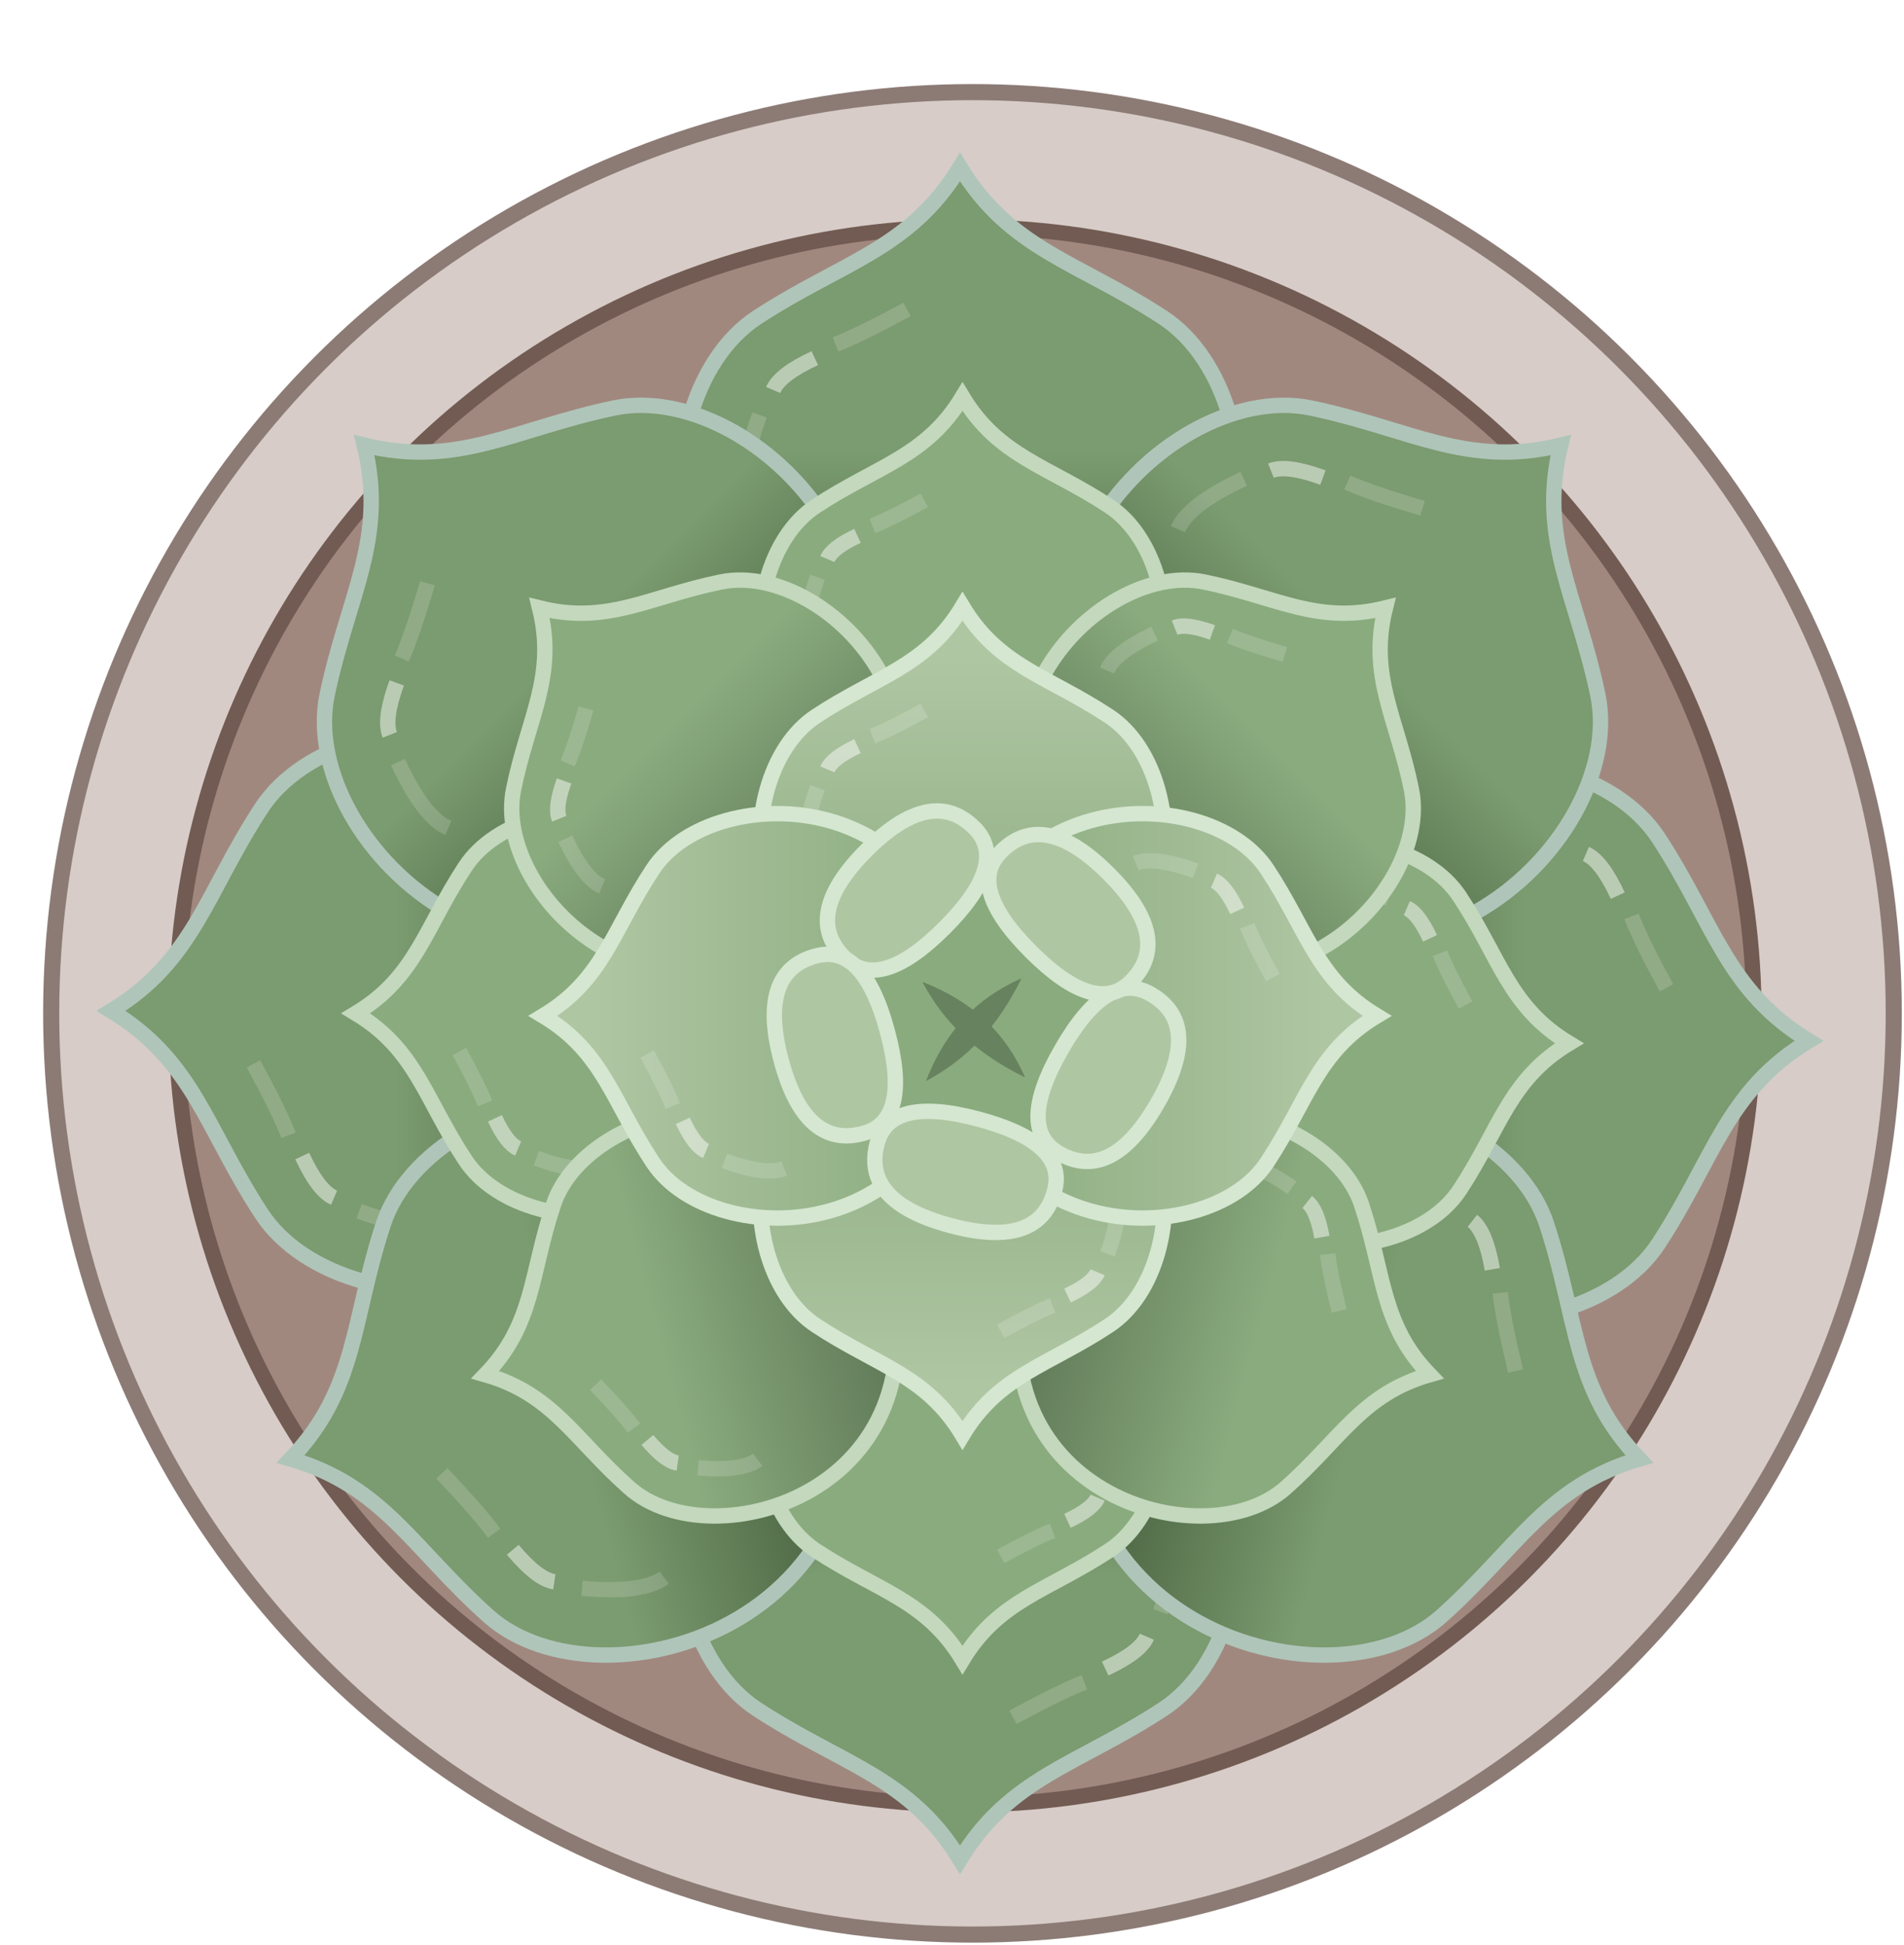 <?xml version="1.0" encoding="UTF-8"?>
<svg width="372px" height="380px" viewBox="0 0 372 380" version="1.1" xmlns="http://www.w3.org/2000/svg" xmlns:xlink="http://www.w3.org/1999/xlink">
    <!-- Generator: Sketch 51.3 (57544) - http://www.bohemiancoding.com/sketch -->
    <title>succulent</title>
    <desc>Created with Sketch.</desc>
    <defs>
        <filter x="-2.8%" y="-2.8%" width="107.8%" height="110.0%" filterUnits="objectBoundingBox" id="filter-1">
            <feOffset dx="8" dy="16" in="SourceAlpha" result="shadowOffsetOuter1"></feOffset>
            <feColorMatrix values="0 0 0 0 0   0 0 0 0 0   0 0 0 0 0  0 0 0 0.16 0" type="matrix" in="shadowOffsetOuter1" result="shadowMatrixOuter1"></feColorMatrix>
            <feMerge>
                <feMergeNode in="shadowMatrixOuter1"></feMergeNode>
                <feMergeNode in="SourceGraphic"></feMergeNode>
            </feMerge>
        </filter>
        <linearGradient x1="50%" y1="50%" x2="50%" y2="100%" id="linearGradient-2">
            <stop stop-color="#7B9B70" offset="0%"></stop>
            <stop stop-color="#3D5635" offset="100%"></stop>
        </linearGradient>
        <linearGradient x1="50%" y1="42.424%" x2="50%" y2="100%" id="linearGradient-3">
            <stop stop-color="#8AAB7E" offset="0%"></stop>
            <stop stop-color="#5D7655" offset="100%"></stop>
        </linearGradient>
        <linearGradient x1="50%" y1="11.996%" x2="50%" y2="100%" id="linearGradient-4">
            <stop stop-color="#AFC6A3" offset="0%"></stop>
            <stop stop-color="#8AAB7E" offset="100%"></stop>
        </linearGradient>
    </defs>
    <g id="Page-1" stroke="none" stroke-width="1" fill="none" fill-rule="evenodd">
        <g id="gro-appreciation-tea-2018" transform="translate(-40, -35)">
            <g id="succulent" filter="url(#filter-1)" transform="translate(42, 37)">
                <circle id="Oval" stroke="#8C7B75" stroke-width="3.15" fill="#D7CCC8" cx="180" cy="180" r="180"></circle>
                <circle id="Oval" stroke="#725B53" stroke-width="3" fill="#A1887F" cx="178.537" cy="180.488" r="154.146"></circle>
                <g id="leaf" transform="translate(122.927, 14.634)" stroke-width="3">
                    <path d="M94.258,29.378 C77.64,18.508 64.431,16.13 54.634,0 C44.837,16.13 31.629,18.508 15.01,29.378 C-9.919,45.682 -8.293,111.22 54.634,111.22 C117.561,111.22 119.187,45.682 94.258,29.378 Z" id="Path" stroke="#AFC5B9" fill="url(#linearGradient-2)" transform="translate(54.634, 55.61) scale(-1, 1) translate(-54.634, -55.61) "></path>
                    <path d="M18.13,43.567 C19.004,41.53 21.717,39.455 26.268,37.342" id="Path-2" stroke="#FFFFFF" opacity="0.48"></path>
                    <path d="M7.99,61.392 C9.372,58.172 13.661,54.891 20.858,51.55" id="Path-2" stroke="#FFFFFF" opacity="0.16" transform="translate(14.424, 56.471) rotate(-45) translate(-14.424, -56.471) "></path>
                    <path d="M31.907,36.846 C34.452,34.629 38.048,30.893 42.693,25.638" id="Path-2" stroke="#FFFFFF" opacity="0.16" transform="translate(37.3, 31.242) rotate(20) translate(-37.3, -31.242) "></path>
                </g>
                <g id="leaf-3" transform="translate(67.317, 179.512) rotate(-90) translate(-67.317, -179.512) translate(12.683, 123.902)" stroke-width="3">
                    <path d="M94.258,29.378 C77.64,18.508 64.431,16.13 54.634,0 C44.837,16.13 31.629,18.508 15.01,29.378 C-9.919,45.682 -8.293,111.22 54.634,111.22 C117.561,111.22 119.187,45.682 94.258,29.378 Z" id="Path" stroke="#AFC5B9" fill="url(#linearGradient-2)" transform="translate(54.634, 55.61) scale(-1, 1) translate(-54.634, -55.61) "></path>
                    <path d="M18.13,43.567 C19.004,41.53 21.717,39.455 26.268,37.342" id="Path-2" stroke="#FFFFFF" opacity="0.48"></path>
                    <path d="M7.99,61.392 C9.372,58.172 13.661,54.891 20.858,51.55" id="Path-2" stroke="#FFFFFF" opacity="0.16" transform="translate(14.424, 56.471) rotate(-45) translate(-14.424, -56.471) "></path>
                    <path d="M31.907,36.846 C34.452,34.629 38.048,30.893 42.693,25.638" id="Path-2" stroke="#FFFFFF" opacity="0.16" transform="translate(37.3, 31.242) rotate(20) translate(-37.3, -31.242) "></path>
                </g>
                <g id="leaf-2" transform="translate(100.488, 108.293) rotate(-45) translate(-100.488, -108.293) translate(45.854, 52.683)" stroke-width="3">
                    <path d="M94.258,29.378 C77.64,18.508 64.431,16.13 54.634,0 C44.837,16.13 31.629,18.508 15.01,29.378 C-9.919,45.682 -8.293,111.22 54.634,111.22 C117.561,111.22 119.187,45.682 94.258,29.378 Z" id="Path" stroke="#AFC5B9" fill="url(#linearGradient-2)" transform="translate(54.634, 55.61) scale(-1, 1) translate(-54.634, -55.61) "></path>
                    <path d="M18.13,43.567 C19.004,41.53 21.717,39.455 26.268,37.342" id="Path-2" stroke="#FFFFFF" opacity="0.48"></path>
                    <path d="M7.99,61.392 C9.372,58.172 13.661,54.891 20.858,51.55" id="Path-2" stroke="#FFFFFF" opacity="0.16" transform="translate(14.424, 56.471) rotate(-45) translate(-14.424, -56.471) "></path>
                    <path d="M31.907,36.846 C34.452,34.629 38.048,30.893 42.693,25.638" id="Path-2" stroke="#FFFFFF" opacity="0.16" transform="translate(37.3, 31.242) rotate(20) translate(-37.3, -31.242) "></path>
                </g>
                <g id="leaf-5" transform="translate(177.561, 289.756) rotate(-180) translate(-177.561, -289.756) translate(122.927, 234.146)" stroke-width="3">
                    <path d="M94.258,29.378 C77.64,18.508 64.431,16.13 54.634,0 C44.837,16.13 31.629,18.508 15.01,29.378 C-9.919,45.682 -8.293,111.22 54.634,111.22 C117.561,111.22 119.187,45.682 94.258,29.378 Z" id="Path" stroke="#AFC5B9" fill="url(#linearGradient-2)" transform="translate(54.634, 55.61) scale(-1, 1) translate(-54.634, -55.61) "></path>
                    <path d="M18.13,43.567 C19.004,41.53 21.717,39.455 26.268,37.342" id="Path-2" stroke="#FFFFFF" opacity="0.48"></path>
                    <path d="M7.99,61.392 C9.372,58.172 13.661,54.891 20.858,51.55" id="Path-2" stroke="#FFFFFF" opacity="0.16" transform="translate(14.424, 56.471) rotate(-45) translate(-14.424, -56.471) "></path>
                    <path d="M31.907,36.846 C34.452,34.629 38.048,30.893 42.693,25.638" id="Path-2" stroke="#FFFFFF" opacity="0.16" transform="translate(37.3, 31.242) rotate(20) translate(-37.3, -31.242) "></path>
                </g>
                <g id="leaf-7" transform="translate(287.805, 185.366) rotate(-270) translate(-287.805, -185.366) translate(233.171, 129.756)" stroke-width="3">
                    <path d="M94.258,29.378 C77.64,18.508 64.431,16.13 54.634,0 C44.837,16.13 31.629,18.508 15.01,29.378 C-9.919,45.682 -8.293,111.22 54.634,111.22 C117.561,111.22 119.187,45.682 94.258,29.378 Z" id="Path" stroke="#AFC5B9" fill="url(#linearGradient-2)" transform="translate(54.634, 55.61) scale(-1, 1) translate(-54.634, -55.61) "></path>
                    <path d="M18.13,43.567 C19.004,41.53 21.717,39.455 26.268,37.342" id="Path-2" stroke="#FFFFFF" opacity="0.48"></path>
                    <path d="M7.99,61.392 C9.372,58.172 13.661,54.891 20.858,51.55" id="Path-2" stroke="#FFFFFF" opacity="0.16" transform="translate(14.424, 56.471) rotate(-45) translate(-14.424, -56.471) "></path>
                    <path d="M31.907,36.846 C34.452,34.629 38.048,30.893 42.693,25.638" id="Path-2" stroke="#FFFFFF" opacity="0.16" transform="translate(37.3, 31.242) rotate(20) translate(-37.3, -31.242) "></path>
                </g>
                <g id="leaf-8" transform="translate(255.61, 108.293) rotate(-315) translate(-255.61, -108.293) translate(200.976, 52.683)" stroke-width="3">
                    <path d="M94.258,29.378 C77.64,18.508 64.431,16.13 54.634,0 C44.837,16.13 31.629,18.508 15.01,29.378 C-9.919,45.682 -8.293,111.22 54.634,111.22 C117.561,111.22 119.187,45.682 94.258,29.378 Z" id="Path" stroke="#AFC5B9" fill="url(#linearGradient-2)" transform="translate(54.634, 55.61) scale(-1, 1) translate(-54.634, -55.61) "></path>
                    <path d="M18.13,43.567 C19.004,41.53 21.717,39.455 26.268,37.342" id="Path-2" stroke="#FFFFFF" opacity="0.48"></path>
                    <path d="M7.99,61.392 C9.372,58.172 13.661,54.891 20.858,51.55" id="Path-2" stroke="#FFFFFF" opacity="0.16" transform="translate(14.424, 56.471) rotate(-45) translate(-14.424, -56.471) "></path>
                    <path d="M31.907,36.846 C34.452,34.629 38.048,30.893 42.693,25.638" id="Path-2" stroke="#FFFFFF" opacity="0.16" transform="translate(37.3, 31.242) rotate(20) translate(-37.3, -31.242) "></path>
                </g>
                <g id="leaf-6" transform="translate(256.585, 252.683) rotate(-255) translate(-256.585, -252.683) translate(201.951, 197.073)" stroke-width="3">
                    <path d="M94.258,29.378 C77.64,18.508 64.431,16.13 54.634,0 C44.837,16.13 31.629,18.508 15.01,29.378 C-9.919,45.682 -8.293,111.22 54.634,111.22 C117.561,111.22 119.187,45.682 94.258,29.378 Z" id="Path" stroke="#AFC5B9" fill="url(#linearGradient-2)" transform="translate(54.634, 55.61) scale(-1, 1) translate(-54.634, -55.61) "></path>
                    <path d="M18.13,43.567 C19.004,41.53 21.717,39.455 26.268,37.342" id="Path-2" stroke="#FFFFFF" opacity="0.48"></path>
                    <path d="M7.99,61.392 C9.372,58.172 13.661,54.891 20.858,51.55" id="Path-2" stroke="#FFFFFF" opacity="0.16" transform="translate(14.424, 56.471) rotate(-45) translate(-14.424, -56.471) "></path>
                    <path d="M31.907,36.846 C34.452,34.629 38.048,30.893 42.693,25.638" id="Path-2" stroke="#FFFFFF" opacity="0.16" transform="translate(37.3, 31.242) rotate(20) translate(-37.3, -31.242) "></path>
                </g>
                <g id="leaf-4" transform="translate(100.488, 252.683) rotate(-105) translate(-100.488, -252.683) translate(45.854, 197.073)" stroke-width="3">
                    <path d="M94.258,29.378 C77.64,18.508 64.431,16.13 54.634,0 C44.837,16.13 31.629,18.508 15.01,29.378 C-9.919,45.682 -8.293,111.22 54.634,111.22 C117.561,111.22 119.187,45.682 94.258,29.378 Z" id="Path" stroke="#AFC5B9" fill="url(#linearGradient-2)" transform="translate(54.634, 55.61) scale(-1, 1) translate(-54.634, -55.61) "></path>
                    <path d="M18.13,43.567 C19.004,41.53 21.717,39.455 26.268,37.342" id="Path-2" stroke="#FFFFFF" opacity="0.48"></path>
                    <path d="M7.99,61.392 C9.372,58.172 13.661,54.891 20.858,51.55" id="Path-2" stroke="#FFFFFF" opacity="0.16" transform="translate(14.424, 56.471) rotate(-45) translate(-14.424, -56.471) "></path>
                    <path d="M31.907,36.846 C34.452,34.629 38.048,30.893 42.693,25.638" id="Path-2" stroke="#FFFFFF" opacity="0.16" transform="translate(37.3, 31.242) rotate(20) translate(-37.3, -31.242) "></path>
                </g>
                <g id="leaf" transform="translate(138.537, 59.512)" stroke-width="3">
                    <path d="M68.169,21.389 C56.15,13.475 46.598,11.744 39.512,0 C32.427,11.744 22.874,13.475 10.855,21.389 C-7.173,33.26 -5.997,80.976 39.512,80.976 C85.022,80.976 86.198,33.26 68.169,21.389 Z" id="Path" stroke="#C3D8BC" fill="#8AAB7E" transform="translate(39.512, 40.488) scale(-1, 1) translate(-39.512, -40.488) "></path>
                    <path d="M13.112,31.72 C13.744,30.237 15.706,28.726 18.998,27.188" id="Path-2" stroke="#FFFFFF" opacity="0.48"></path>
                    <path d="M5.778,44.698 C6.778,42.353 9.88,39.964 15.085,37.532" id="Path-2" stroke="#FFFFFF" opacity="0.16" transform="translate(10.432, 41.115) rotate(-45) translate(-10.432, -41.115) "></path>
                    <path d="M23.076,26.826 C24.916,25.212 27.517,22.492 30.876,18.666" id="Path-2" stroke="#FFFFFF" opacity="0.16" transform="translate(26.976, 22.746) rotate(20) translate(-26.976, -22.746) "></path>
                </g>
                <g id="leaf-3" transform="translate(100, 180) rotate(-90) translate(-100, -180) translate(60.488, 139.512)" stroke-width="3">
                    <path d="M68.169,21.389 C56.15,13.475 46.598,11.744 39.512,0 C32.427,11.744 22.874,13.475 10.855,21.389 C-7.173,33.26 -5.997,80.976 39.512,80.976 C85.022,80.976 86.198,33.26 68.169,21.389 Z" id="Path" stroke="#C3D8BC" fill="#8AAB7E" transform="translate(39.512, 40.488) scale(-1, 1) translate(-39.512, -40.488) "></path>
                    <path d="M13.112,31.72 C13.744,30.237 15.706,28.726 18.998,27.188" id="Path-2" stroke="#FFFFFF" opacity="0.48"></path>
                    <path d="M5.778,44.698 C6.778,42.353 9.88,39.964 15.085,37.532" id="Path-2" stroke="#FFFFFF" opacity="0.16" transform="translate(10.432, 41.115) rotate(-45) translate(-10.432, -41.115) "></path>
                    <path d="M23.076,26.826 C24.916,25.212 27.517,22.492 30.876,18.666" id="Path-2" stroke="#FFFFFF" opacity="0.16" transform="translate(26.976, 22.746) rotate(20) translate(-26.976, -22.746) "></path>
                </g>
                <g id="leaf-2" transform="translate(124.39, 129.756) rotate(-45) translate(-124.39, -129.756) translate(84.878, 88.78)" stroke-width="3">
                    <path d="M68.169,21.477 C56.15,13.53 46.598,11.792 39.512,0 C32.427,11.792 22.874,13.53 10.855,21.477 C-7.173,33.396 -5.997,81.307 39.512,81.307 C85.022,81.307 86.198,33.396 68.169,21.477 Z" id="Path" stroke="#C3D8BC" fill="url(#linearGradient-3)" transform="translate(39.512, 40.653) scale(-1, 1) translate(-39.512, -40.653) "></path>
                    <path d="M13.112,31.849 C13.744,30.36 15.706,28.843 18.998,27.299" id="Path-2" stroke="#FFFFFF" opacity="0.48"></path>
                    <path d="M5.778,44.881 C6.778,42.526 9.88,40.128 15.085,37.686" id="Path-2" stroke="#FFFFFF" opacity="0.16" transform="translate(10.432, 41.283) rotate(-45) translate(-10.432, -41.283) "></path>
                    <path d="M23.076,26.936 C24.916,25.315 27.517,22.584 30.876,18.742" id="Path-2" stroke="#FFFFFF" opacity="0.16" transform="translate(26.976, 22.839) rotate(20) translate(-26.976, -22.839) "></path>
                </g>
                <g id="leaf-5" transform="translate(178.049, 265.854) rotate(-180) translate(-178.049, -265.854) translate(138.537, 225.366)" stroke-width="3">
                    <path d="M68.169,21.389 C56.15,13.475 46.598,11.744 39.512,0 C32.427,11.744 22.874,13.475 10.855,21.389 C-7.173,33.26 -5.997,80.976 39.512,80.976 C85.022,80.976 86.198,33.26 68.169,21.389 Z" id="Path" stroke="#C3D8BC" fill="#8AAB7E" transform="translate(39.512, 40.488) scale(-1, 1) translate(-39.512, -40.488) "></path>
                    <path d="M13.112,31.72 C13.744,30.237 15.706,28.726 18.998,27.188" id="Path-2" stroke="#FFFFFF" opacity="0.48"></path>
                    <path d="M5.778,44.698 C6.778,42.353 9.88,39.964 15.085,37.532" id="Path-2" stroke="#FFFFFF" opacity="0.16" transform="translate(10.432, 41.115) rotate(-45) translate(-10.432, -41.115) "></path>
                    <path d="M23.076,26.826 C24.916,25.212 27.517,22.492 30.876,18.666" id="Path-2" stroke="#FFFFFF" opacity="0.16" transform="translate(26.976, 22.746) rotate(20) translate(-26.976, -22.746) "></path>
                </g>
                <g id="leaf-7" transform="translate(256.098, 185.854) rotate(-270) translate(-256.098, -185.854) translate(216.585, 145.366)" stroke-width="3">
                    <path d="M68.169,21.389 C56.15,13.475 46.598,11.744 39.512,0 C32.427,11.744 22.874,13.475 10.855,21.389 C-7.173,33.26 -5.997,80.976 39.512,80.976 C85.022,80.976 86.198,33.26 68.169,21.389 Z" id="Path" stroke="#C3D8BC" fill="#8AAB7E" transform="translate(39.512, 40.488) scale(-1, 1) translate(-39.512, -40.488) "></path>
                    <path d="M13.112,31.72 C13.744,30.237 15.706,28.726 18.998,27.188" id="Path-2" stroke="#FFFFFF" opacity="0.48"></path>
                    <path d="M5.778,44.698 C6.778,42.353 9.88,39.964 15.085,37.532" id="Path-2" stroke="#FFFFFF" opacity="0.16" transform="translate(10.432, 41.115) rotate(-45) translate(-10.432, -41.115) "></path>
                    <path d="M23.076,26.826 C24.916,25.212 27.517,22.492 30.876,18.666" id="Path-2" stroke="#FFFFFF" opacity="0.16" transform="translate(26.976, 22.746) rotate(20) translate(-26.976, -22.746) "></path>
                </g>
                <g id="leaf-8" transform="translate(231.707, 129.756) rotate(-315) translate(-231.707, -129.756) translate(192.195, 88.78)" stroke-width="3">
                    <path d="M68.169,21.477 C56.15,13.53 46.598,11.792 39.512,0 C32.427,11.792 22.874,13.53 10.855,21.477 C-7.173,33.396 -5.997,81.307 39.512,81.307 C85.022,81.307 86.198,33.396 68.169,21.477 Z" id="Path" stroke="#C3D8BC" fill="url(#linearGradient-3)" transform="translate(39.512, 40.653) scale(-1, 1) translate(-39.512, -40.653) "></path>
                    <path d="M13.112,31.849 C13.744,30.36 15.706,28.843 18.998,27.299" id="Path-2" stroke="#FFFFFF" opacity="0.48"></path>
                    <path d="M5.778,44.881 C6.778,42.526 9.88,40.128 15.085,37.686" id="Path-2" stroke="#FFFFFF" opacity="0.16" transform="translate(10.432, 41.283) rotate(-45) translate(-10.432, -41.283) "></path>
                    <path d="M23.076,26.936 C24.916,25.315 27.517,22.584 30.876,18.742" id="Path-2" stroke="#FFFFFF" opacity="0.16" transform="translate(26.976, 22.839) rotate(20) translate(-26.976, -22.839) "></path>
                </g>
                <g id="leaf-6" transform="translate(229.756, 240) rotate(-255) translate(-229.756, -240) translate(190.244, 199.024)" stroke-width="3">
                    <path d="M68.169,21.477 C56.15,13.53 46.598,11.792 39.512,0 C32.427,11.792 22.874,13.53 10.855,21.477 C-7.173,33.396 -5.997,81.307 39.512,81.307 C85.022,81.307 86.198,33.396 68.169,21.477 Z" id="Path" stroke="#C3D8BC" fill="url(#linearGradient-3)" transform="translate(39.512, 40.653) scale(-1, 1) translate(-39.512, -40.653) "></path>
                    <path d="M13.112,31.849 C13.744,30.36 15.706,28.843 18.998,27.299" id="Path-2" stroke="#FFFFFF" opacity="0.48"></path>
                    <path d="M5.778,44.881 C6.778,42.526 9.88,40.128 15.085,37.686" id="Path-2" stroke="#FFFFFF" opacity="0.16" transform="translate(10.432, 41.283) rotate(-45) translate(-10.432, -41.283) "></path>
                    <path d="M23.076,26.936 C24.916,25.315 27.517,22.584 30.876,18.742" id="Path-2" stroke="#FFFFFF" opacity="0.16" transform="translate(26.976, 22.839) rotate(20) translate(-26.976, -22.839) "></path>
                </g>
                <g id="leaf-4" transform="translate(124.39, 240) rotate(-105) translate(-124.39, -240) translate(84.878, 199.024)" stroke-width="3">
                    <path d="M68.169,21.477 C56.15,13.53 46.598,11.792 39.512,0 C32.427,11.792 22.874,13.53 10.855,21.477 C-7.173,33.396 -5.997,81.307 39.512,81.307 C85.022,81.307 86.198,33.396 68.169,21.477 Z" id="Path" stroke="#C3D8BC" fill="url(#linearGradient-3)" transform="translate(39.512, 40.653) scale(-1, 1) translate(-39.512, -40.653) "></path>
                    <path d="M13.112,31.849 C13.744,30.36 15.706,28.843 18.998,27.299" id="Path-2" stroke="#FFFFFF" opacity="0.48"></path>
                    <path d="M5.778,44.881 C6.778,42.526 9.88,40.128 15.085,37.686" id="Path-2" stroke="#FFFFFF" opacity="0.16" transform="translate(10.432, 41.283) rotate(-45) translate(-10.432, -41.283) "></path>
                    <path d="M23.076,26.936 C24.916,25.315 27.517,22.584 30.876,18.742" id="Path-2" stroke="#FFFFFF" opacity="0.16" transform="translate(26.976, 22.839) rotate(20) translate(-26.976, -22.839) "></path>
                </g>
                <g id="leaf" transform="translate(138.537, 100.488)" stroke-width="3">
                    <path d="M68.169,21.477 C56.15,13.53 46.598,11.792 39.512,0 C32.427,11.792 22.874,13.53 10.855,21.477 C-7.173,33.396 -5.997,81.307 39.512,81.307 C85.022,81.307 86.198,33.396 68.169,21.477 Z" id="Path" stroke="#D5E7D0" fill="url(#linearGradient-4)" transform="translate(39.512, 40.653) scale(-1, 1) translate(-39.512, -40.653) "></path>
                    <path d="M13.112,31.849 C13.744,30.36 15.706,28.843 18.998,27.299" id="Path-2" stroke="#FFFFFF" opacity="0.48"></path>
                    <path d="M5.778,44.881 C6.778,42.526 9.88,40.128 15.085,37.686" id="Path-2" stroke="#FFFFFF" opacity="0.16" transform="translate(10.432, 41.283) rotate(-45) translate(-10.432, -41.283) "></path>
                    <path d="M23.076,26.936 C24.916,25.315 27.517,22.584 30.876,18.742" id="Path-2" stroke="#FFFFFF" opacity="0.16" transform="translate(26.976, 22.839) rotate(20) translate(-26.976, -22.839) "></path>
                </g>
                <g id="leaf" transform="translate(178.049, 221.463) rotate(-180) translate(-178.049, -221.463) translate(138.537, 180.488)" stroke-width="3">
                    <path d="M68.169,21.477 C56.15,13.53 46.598,11.792 39.512,0 C32.427,11.792 22.874,13.53 10.855,21.477 C-7.173,33.396 -5.997,81.307 39.512,81.307 C85.022,81.307 86.198,33.396 68.169,21.477 Z" id="Path" stroke="#D5E7D0" fill="url(#linearGradient-4)" transform="translate(39.512, 40.653) scale(-1, 1) translate(-39.512, -40.653) "></path>
                    <path d="M13.112,31.849 C13.744,30.36 15.706,28.843 18.998,27.299" id="Path-2" stroke="#FFFFFF" opacity="0.48"></path>
                    <path d="M5.778,44.881 C6.778,42.526 9.88,40.128 15.085,37.686" id="Path-2" stroke="#FFFFFF" opacity="0.16" transform="translate(10.432, 41.283) rotate(-45) translate(-10.432, -41.283) "></path>
                    <path d="M23.076,26.936 C24.916,25.315 27.517,22.584 30.876,18.742" id="Path-2" stroke="#FFFFFF" opacity="0.16" transform="translate(26.976, 22.839) rotate(20) translate(-26.976, -22.839) "></path>
                </g>
                <g id="leaf" transform="translate(137.073, 180.488) rotate(-90) translate(-137.073, -180.488) translate(97.561, 139.512)" stroke-width="3">
                    <path d="M68.169,21.477 C56.15,13.53 46.598,11.792 39.512,0 C32.427,11.792 22.874,13.53 10.855,21.477 C-7.173,33.396 -5.997,81.307 39.512,81.307 C85.022,81.307 86.198,33.396 68.169,21.477 Z" id="Path" stroke="#D5E7D0" fill="url(#linearGradient-4)" transform="translate(39.512, 40.653) scale(-1, 1) translate(-39.512, -40.653) "></path>
                    <path d="M13.112,31.849 C13.744,30.36 15.706,28.843 18.998,27.299" id="Path-2" stroke="#FFFFFF" opacity="0.48"></path>
                    <path d="M5.778,44.881 C6.778,42.526 9.88,40.128 15.085,37.686" id="Path-2" stroke="#FFFFFF" opacity="0.16" transform="translate(10.432, 41.283) rotate(-45) translate(-10.432, -41.283) "></path>
                    <path d="M23.076,26.936 C24.916,25.315 27.517,22.584 30.876,18.742" id="Path-2" stroke="#FFFFFF" opacity="0.16" transform="translate(26.976, 22.839) rotate(20) translate(-26.976, -22.839) "></path>
                </g>
                <g id="leaf" transform="translate(218.049, 180.488) rotate(-270) translate(-218.049, -180.488) translate(178.537, 139.512)" stroke-width="3">
                    <path d="M68.169,21.477 C56.15,13.53 46.598,11.792 39.512,0 C32.427,11.792 22.874,13.53 10.855,21.477 C-7.173,33.396 -5.997,81.307 39.512,81.307 C85.022,81.307 86.198,33.396 68.169,21.477 Z" id="Path" stroke="#D5E7D0" fill="url(#linearGradient-4)" transform="translate(39.512, 40.653) scale(-1, 1) translate(-39.512, -40.653) "></path>
                    <path d="M13.112,31.849 C13.744,30.36 15.706,28.843 18.998,27.299" id="Path-2" stroke="#FFFFFF" opacity="0.48"></path>
                    <path d="M5.778,44.881 C6.778,42.526 9.88,40.128 15.085,37.686" id="Path-2" stroke="#FFFFFF" opacity="0.16" transform="translate(10.432, 41.283) rotate(-45) translate(-10.432, -41.283) "></path>
                    <path d="M23.076,26.936 C24.916,25.315 27.517,22.584 30.876,18.742" id="Path-2" stroke="#FFFFFF" opacity="0.16" transform="translate(26.976, 22.839) rotate(20) translate(-26.976, -22.839) "></path>
                </g>
                <g id="center" transform="translate(137.561, 134.634)">
                    <polygon id="Path-4" stroke="#979797" fill="#8AAB7E" points="43.776 19.885 19.236 35.551 23.823 67.787 56.086 71.728 68.322 39.819"></polygon>
                    <path d="M11.435,22.144 C11.386,14.256 17.355,10.311 29.341,10.311 C41.327,10.311 47.32,14.256 47.32,22.144 C47.32,28.595 41.339,31.82 29.377,31.82 C17.416,31.82 11.435,28.595 11.435,22.144 Z" id="Path-3" stroke="#D5E7D0" stroke-width="3" fill="#AFC6A3" transform="translate(29.377, 21.066) rotate(-45) translate(-29.377, -21.066) "></path>
                    <path d="M-2.494,52.839 C-2.543,44.951 3.426,41.006 15.412,41.006 C27.398,41.006 33.391,44.951 33.391,52.839 C33.391,59.29 27.41,62.515 15.448,62.515 C3.486,62.515 -2.495,59.29 -2.494,52.839 Z" id="Path-3" stroke="#D5E7D0" stroke-width="3" fill="#AFC6A3" transform="translate(15.448, 51.761) rotate(-105) translate(-15.448, -51.761) "></path>
                    <path d="M22.929,77.51 C22.88,69.621 28.849,65.677 40.835,65.677 C52.821,65.677 58.814,69.621 58.814,77.51 C58.814,83.96 52.833,87.186 40.871,87.186 C28.909,87.186 22.929,83.96 22.929,77.51 Z" id="Path-3" stroke="#D5E7D0" stroke-width="3" fill="#AFC6A3" transform="translate(40.871, 76.431) rotate(-165) translate(-40.871, -76.431) "></path>
                    <path d="M51.261,58.752 C51.212,50.863 57.181,46.919 69.167,46.919 C81.153,46.919 87.146,50.863 87.146,58.752 C87.146,65.202 81.165,68.428 69.203,68.428 C57.241,68.428 51.261,65.202 51.261,58.752 Z" id="Path-3" stroke="#D5E7D0" stroke-width="3" fill="#AFC6A3" transform="translate(69.203, 57.673) rotate(-240) translate(-69.203, -57.673) "></path>
                    <path d="M43.519,26.785 C43.47,18.896 49.439,14.952 61.425,14.952 C73.411,14.952 79.404,18.896 79.404,26.785 C79.404,33.235 73.423,36.46 61.461,36.46 C49.499,36.46 43.519,33.235 43.519,26.785 Z" id="Path-3" stroke="#D5E7D0" stroke-width="3" fill="#AFC6A3" transform="translate(61.461, 25.706) rotate(-315) translate(-61.461, -25.706) "></path>
                    <path d="M52.72,57.896 C48.011,55.578 44.026,52.901 40.765,49.865 C37.504,46.83 34.8,43.281 32.652,39.217 C37.477,41.082 41.55,43.561 44.873,46.653 C48.195,49.745 50.811,53.493 52.72,57.896 Z" id="Path-5" fill="#67825E"></path>
                    <path d="M52.72,57.896 C48.011,55.578 44.026,52.901 40.765,49.865 C37.504,46.83 34.8,43.281 32.652,39.217 C37.477,41.082 41.55,43.561 44.873,46.653 C48.195,49.745 50.811,53.493 52.72,57.896 Z" id="Path-5" fill="#67825E" transform="translate(42.686, 48.557) rotate(-90) translate(-42.686, -48.557) "></path>
                </g>
            </g>
        </g>
    </g>
</svg>